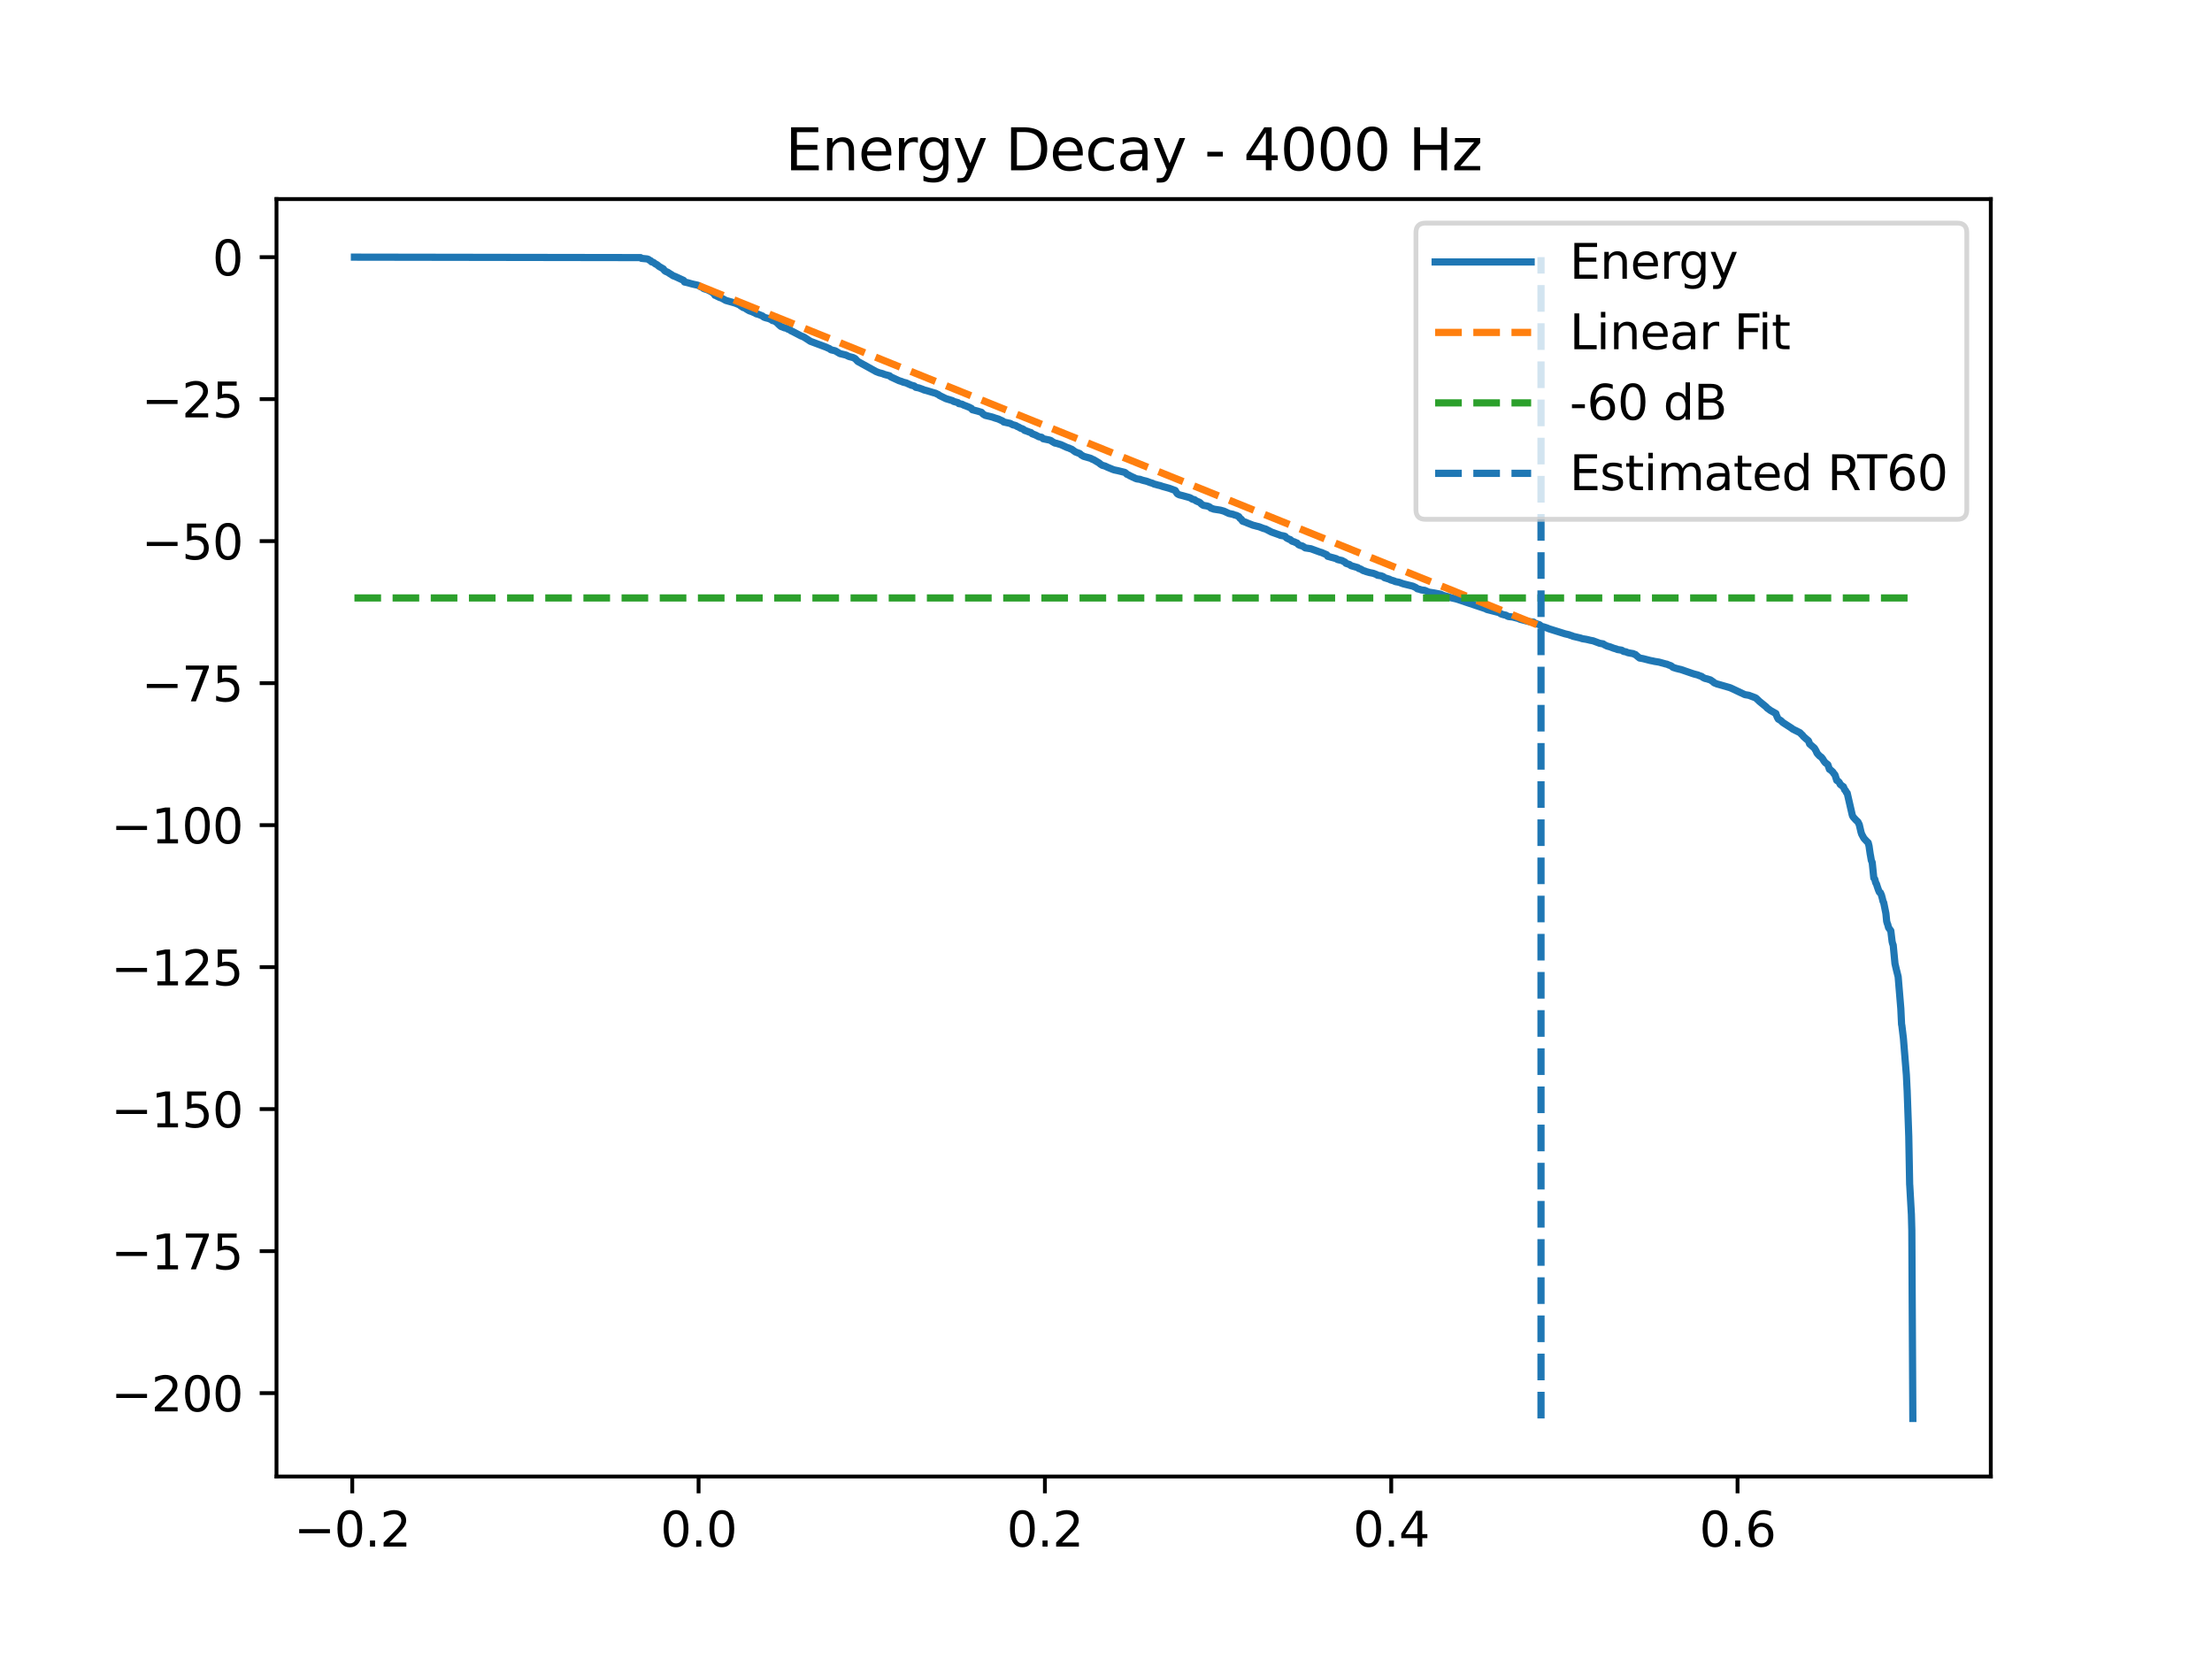 <?xml version="1.0" encoding="utf-8" standalone="no"?>
<!DOCTYPE svg PUBLIC "-//W3C//DTD SVG 1.1//EN"
  "http://www.w3.org/Graphics/SVG/1.1/DTD/svg11.dtd">
<svg xmlns:xlink="http://www.w3.org/1999/xlink" width="460.8pt" height="345.6pt" viewBox="0 0 460.8 345.6" xmlns="http://www.w3.org/2000/svg" version="1.1">
 <defs>
  <style type="text/css">*{stroke-linejoin: round; stroke-linecap: butt}</style>
 </defs>
 <g id="figure_1">
  <g id="patch_1">
   <path d="M 0 345.6 
L 460.8 345.6 
L 460.8 0 
L 0 0 
z
" style="fill: #ffffff"/>
  </g>
  <g id="axes_1">
   <g id="patch_2">
    <path d="M 57.6 307.584 
L 414.72 307.584 
L 414.72 41.472 
L 57.6 41.472 
z
" style="fill: #ffffff"/>
   </g>
   <g id="matplotlib.axis_1">
    <g id="xtick_1">
     <g id="line2d_1">
      <defs>
       <path id="mbfbb17db8d" d="M 0 0 
L 0 3.5 
" style="stroke: #000000; stroke-width: 0.8"/>
      </defs>
      <g>
       <use xlink:href="#mbfbb17db8d" x="73.382" y="307.584" style="stroke: #000000; stroke-width: 0.8"/>
      </g>
     </g>
     <g id="text_1">
      <!-- −0.2 -->
      <g transform="translate(61.24 322.182) scale(0.1 -0.1)">
       <defs>
        <path id="DejaVuSans-2212" d="M 678 2272 
L 4684 2272 
L 4684 1741 
L 678 1741 
L 678 2272 
z
" transform="scale(0.016)"/>
        <path id="DejaVuSans-30" d="M 2034 4250 
Q 1547 4250 1301 3770 
Q 1056 3291 1056 2328 
Q 1056 1369 1301 889 
Q 1547 409 2034 409 
Q 2525 409 2770 889 
Q 3016 1369 3016 2328 
Q 3016 3291 2770 3770 
Q 2525 4250 2034 4250 
z
M 2034 4750 
Q 2819 4750 3233 4129 
Q 3647 3509 3647 2328 
Q 3647 1150 3233 529 
Q 2819 -91 2034 -91 
Q 1250 -91 836 529 
Q 422 1150 422 2328 
Q 422 3509 836 4129 
Q 1250 4750 2034 4750 
z
" transform="scale(0.016)"/>
        <path id="DejaVuSans-2e" d="M 684 794 
L 1344 794 
L 1344 0 
L 684 0 
L 684 794 
z
" transform="scale(0.016)"/>
        <path id="DejaVuSans-32" d="M 1228 531 
L 3431 531 
L 3431 0 
L 469 0 
L 469 531 
Q 828 903 1448 1529 
Q 2069 2156 2228 2338 
Q 2531 2678 2651 2914 
Q 2772 3150 2772 3378 
Q 2772 3750 2511 3984 
Q 2250 4219 1831 4219 
Q 1534 4219 1204 4116 
Q 875 4013 500 3803 
L 500 4441 
Q 881 4594 1212 4672 
Q 1544 4750 1819 4750 
Q 2544 4750 2975 4387 
Q 3406 4025 3406 3419 
Q 3406 3131 3298 2873 
Q 3191 2616 2906 2266 
Q 2828 2175 2409 1742 
Q 1991 1309 1228 531 
z
" transform="scale(0.016)"/>
       </defs>
       <use xlink:href="#DejaVuSans-2212"/>
       <use xlink:href="#DejaVuSans-30" transform="translate(83.789 0)"/>
       <use xlink:href="#DejaVuSans-2e" transform="translate(147.412 0)"/>
       <use xlink:href="#DejaVuSans-32" transform="translate(179.199 0)"/>
      </g>
     </g>
    </g>
    <g id="xtick_2">
     <g id="line2d_2">
      <g>
       <use xlink:href="#mbfbb17db8d" x="145.527" y="307.584" style="stroke: #000000; stroke-width: 0.8"/>
      </g>
     </g>
     <g id="text_2">
      <!-- 0.0 -->
      <g transform="translate(137.576 322.182) scale(0.1 -0.1)">
       <use xlink:href="#DejaVuSans-30"/>
       <use xlink:href="#DejaVuSans-2e" transform="translate(63.623 0)"/>
       <use xlink:href="#DejaVuSans-30" transform="translate(95.41 0)"/>
      </g>
     </g>
    </g>
    <g id="xtick_3">
     <g id="line2d_3">
      <g>
       <use xlink:href="#mbfbb17db8d" x="217.673" y="307.584" style="stroke: #000000; stroke-width: 0.8"/>
      </g>
     </g>
     <g id="text_3">
      <!-- 0.2 -->
      <g transform="translate(209.721 322.182) scale(0.1 -0.1)">
       <use xlink:href="#DejaVuSans-30"/>
       <use xlink:href="#DejaVuSans-2e" transform="translate(63.623 0)"/>
       <use xlink:href="#DejaVuSans-32" transform="translate(95.41 0)"/>
      </g>
     </g>
    </g>
    <g id="xtick_4">
     <g id="line2d_4">
      <g>
       <use xlink:href="#mbfbb17db8d" x="289.818" y="307.584" style="stroke: #000000; stroke-width: 0.8"/>
      </g>
     </g>
     <g id="text_4">
      <!-- 0.4 -->
      <g transform="translate(281.867 322.182) scale(0.1 -0.1)">
       <defs>
        <path id="DejaVuSans-34" d="M 2419 4116 
L 825 1625 
L 2419 1625 
L 2419 4116 
z
M 2253 4666 
L 3047 4666 
L 3047 1625 
L 3713 1625 
L 3713 1100 
L 3047 1100 
L 3047 0 
L 2419 0 
L 2419 1100 
L 313 1100 
L 313 1709 
L 2253 4666 
z
" transform="scale(0.016)"/>
       </defs>
       <use xlink:href="#DejaVuSans-30"/>
       <use xlink:href="#DejaVuSans-2e" transform="translate(63.623 0)"/>
       <use xlink:href="#DejaVuSans-34" transform="translate(95.41 0)"/>
      </g>
     </g>
    </g>
    <g id="xtick_5">
     <g id="line2d_5">
      <g>
       <use xlink:href="#mbfbb17db8d" x="361.964" y="307.584" style="stroke: #000000; stroke-width: 0.8"/>
      </g>
     </g>
     <g id="text_5">
      <!-- 0.6 -->
      <g transform="translate(354.012 322.182) scale(0.1 -0.1)">
       <defs>
        <path id="DejaVuSans-36" d="M 2113 2584 
Q 1688 2584 1439 2293 
Q 1191 2003 1191 1497 
Q 1191 994 1439 701 
Q 1688 409 2113 409 
Q 2538 409 2786 701 
Q 3034 994 3034 1497 
Q 3034 2003 2786 2293 
Q 2538 2584 2113 2584 
z
M 3366 4563 
L 3366 3988 
Q 3128 4100 2886 4159 
Q 2644 4219 2406 4219 
Q 1781 4219 1451 3797 
Q 1122 3375 1075 2522 
Q 1259 2794 1537 2939 
Q 1816 3084 2150 3084 
Q 2853 3084 3261 2657 
Q 3669 2231 3669 1497 
Q 3669 778 3244 343 
Q 2819 -91 2113 -91 
Q 1303 -91 875 529 
Q 447 1150 447 2328 
Q 447 3434 972 4092 
Q 1497 4750 2381 4750 
Q 2619 4750 2861 4703 
Q 3103 4656 3366 4563 
z
" transform="scale(0.016)"/>
       </defs>
       <use xlink:href="#DejaVuSans-30"/>
       <use xlink:href="#DejaVuSans-2e" transform="translate(63.623 0)"/>
       <use xlink:href="#DejaVuSans-36" transform="translate(95.41 0)"/>
      </g>
     </g>
    </g>
   </g>
   <g id="matplotlib.axis_2">
    <g id="ytick_1">
     <g id="line2d_6">
      <defs>
       <path id="m57fd29d42a" d="M 0 0 
L -3.5 0 
" style="stroke: #000000; stroke-width: 0.8"/>
      </defs>
      <g>
       <use xlink:href="#m57fd29d42a" x="57.6" y="290.211" style="stroke: #000000; stroke-width: 0.8"/>
      </g>
     </g>
     <g id="text_6">
      <!-- −200 -->
      <g transform="translate(23.133 294.01) scale(0.1 -0.1)">
       <use xlink:href="#DejaVuSans-2212"/>
       <use xlink:href="#DejaVuSans-32" transform="translate(83.789 0)"/>
       <use xlink:href="#DejaVuSans-30" transform="translate(147.412 0)"/>
       <use xlink:href="#DejaVuSans-30" transform="translate(211.035 0)"/>
      </g>
     </g>
    </g>
    <g id="ytick_2">
     <g id="line2d_7">
      <g>
       <use xlink:href="#m57fd29d42a" x="57.6" y="260.631" style="stroke: #000000; stroke-width: 0.8"/>
      </g>
     </g>
     <g id="text_7">
      <!-- −175 -->
      <g transform="translate(23.133 264.43) scale(0.1 -0.1)">
       <defs>
        <path id="DejaVuSans-31" d="M 794 531 
L 1825 531 
L 1825 4091 
L 703 3866 
L 703 4441 
L 1819 4666 
L 2450 4666 
L 2450 531 
L 3481 531 
L 3481 0 
L 794 0 
L 794 531 
z
" transform="scale(0.016)"/>
        <path id="DejaVuSans-37" d="M 525 4666 
L 3525 4666 
L 3525 4397 
L 1831 0 
L 1172 0 
L 2766 4134 
L 525 4134 
L 525 4666 
z
" transform="scale(0.016)"/>
        <path id="DejaVuSans-35" d="M 691 4666 
L 3169 4666 
L 3169 4134 
L 1269 4134 
L 1269 2991 
Q 1406 3038 1543 3061 
Q 1681 3084 1819 3084 
Q 2600 3084 3056 2656 
Q 3513 2228 3513 1497 
Q 3513 744 3044 326 
Q 2575 -91 1722 -91 
Q 1428 -91 1123 -41 
Q 819 9 494 109 
L 494 744 
Q 775 591 1075 516 
Q 1375 441 1709 441 
Q 2250 441 2565 725 
Q 2881 1009 2881 1497 
Q 2881 1984 2565 2268 
Q 2250 2553 1709 2553 
Q 1456 2553 1204 2497 
Q 953 2441 691 2322 
L 691 4666 
z
" transform="scale(0.016)"/>
       </defs>
       <use xlink:href="#DejaVuSans-2212"/>
       <use xlink:href="#DejaVuSans-31" transform="translate(83.789 0)"/>
       <use xlink:href="#DejaVuSans-37" transform="translate(147.412 0)"/>
       <use xlink:href="#DejaVuSans-35" transform="translate(211.035 0)"/>
      </g>
     </g>
    </g>
    <g id="ytick_3">
     <g id="line2d_8">
      <g>
       <use xlink:href="#m57fd29d42a" x="57.6" y="231.05" style="stroke: #000000; stroke-width: 0.8"/>
      </g>
     </g>
     <g id="text_8">
      <!-- −150 -->
      <g transform="translate(23.133 234.849) scale(0.1 -0.1)">
       <use xlink:href="#DejaVuSans-2212"/>
       <use xlink:href="#DejaVuSans-31" transform="translate(83.789 0)"/>
       <use xlink:href="#DejaVuSans-35" transform="translate(147.412 0)"/>
       <use xlink:href="#DejaVuSans-30" transform="translate(211.035 0)"/>
      </g>
     </g>
    </g>
    <g id="ytick_4">
     <g id="line2d_9">
      <g>
       <use xlink:href="#m57fd29d42a" x="57.6" y="201.47" style="stroke: #000000; stroke-width: 0.8"/>
      </g>
     </g>
     <g id="text_9">
      <!-- −125 -->
      <g transform="translate(23.133 205.269) scale(0.1 -0.1)">
       <use xlink:href="#DejaVuSans-2212"/>
       <use xlink:href="#DejaVuSans-31" transform="translate(83.789 0)"/>
       <use xlink:href="#DejaVuSans-32" transform="translate(147.412 0)"/>
       <use xlink:href="#DejaVuSans-35" transform="translate(211.035 0)"/>
      </g>
     </g>
    </g>
    <g id="ytick_5">
     <g id="line2d_10">
      <g>
       <use xlink:href="#m57fd29d42a" x="57.6" y="171.889" style="stroke: #000000; stroke-width: 0.8"/>
      </g>
     </g>
     <g id="text_10">
      <!-- −100 -->
      <g transform="translate(23.133 175.689) scale(0.1 -0.1)">
       <use xlink:href="#DejaVuSans-2212"/>
       <use xlink:href="#DejaVuSans-31" transform="translate(83.789 0)"/>
       <use xlink:href="#DejaVuSans-30" transform="translate(147.412 0)"/>
       <use xlink:href="#DejaVuSans-30" transform="translate(211.035 0)"/>
      </g>
     </g>
    </g>
    <g id="ytick_6">
     <g id="line2d_11">
      <g>
       <use xlink:href="#m57fd29d42a" x="57.6" y="142.309" style="stroke: #000000; stroke-width: 0.8"/>
      </g>
     </g>
     <g id="text_11">
      <!-- −75 -->
      <g transform="translate(29.495 146.108) scale(0.1 -0.1)">
       <use xlink:href="#DejaVuSans-2212"/>
       <use xlink:href="#DejaVuSans-37" transform="translate(83.789 0)"/>
       <use xlink:href="#DejaVuSans-35" transform="translate(147.412 0)"/>
      </g>
     </g>
    </g>
    <g id="ytick_7">
     <g id="line2d_12">
      <g>
       <use xlink:href="#m57fd29d42a" x="57.6" y="112.729" style="stroke: #000000; stroke-width: 0.8"/>
      </g>
     </g>
     <g id="text_12">
      <!-- −50 -->
      <g transform="translate(29.495 116.528) scale(0.1 -0.1)">
       <use xlink:href="#DejaVuSans-2212"/>
       <use xlink:href="#DejaVuSans-35" transform="translate(83.789 0)"/>
       <use xlink:href="#DejaVuSans-30" transform="translate(147.412 0)"/>
      </g>
     </g>
    </g>
    <g id="ytick_8">
     <g id="line2d_13">
      <g>
       <use xlink:href="#m57fd29d42a" x="57.6" y="83.148" style="stroke: #000000; stroke-width: 0.8"/>
      </g>
     </g>
     <g id="text_13">
      <!-- −25 -->
      <g transform="translate(29.495 86.948) scale(0.1 -0.1)">
       <use xlink:href="#DejaVuSans-2212"/>
       <use xlink:href="#DejaVuSans-32" transform="translate(83.789 0)"/>
       <use xlink:href="#DejaVuSans-35" transform="translate(147.412 0)"/>
      </g>
     </g>
    </g>
    <g id="ytick_9">
     <g id="line2d_14">
      <g>
       <use xlink:href="#m57fd29d42a" x="57.6" y="53.568" style="stroke: #000000; stroke-width: 0.8"/>
      </g>
     </g>
     <g id="text_14">
      <!-- 0 -->
      <g transform="translate(44.237 57.367) scale(0.1 -0.1)">
       <use xlink:href="#DejaVuSans-30"/>
      </g>
     </g>
    </g>
   </g>
   <g id="line2d_15">
    <path d="M 73.833 53.568 
L 133.45 53.662 
L 133.601 53.817 
L 134.796 53.938 
L 135.111 54.048 
L 135.277 54.201 
L 135.562 54.326 
L 135.728 54.549 
L 136.073 54.646 
L 136.231 54.744 
L 136.524 54.975 
L 136.772 55.092 
L 136.93 55.194 
L 137.065 55.306 
L 137.261 55.479 
L 138.012 55.918 
L 138.185 56.014 
L 138.425 56.356 
L 138.576 56.468 
L 138.734 56.564 
L 139.094 56.711 
L 139.605 57.048 
L 139.816 57.168 
L 140.214 57.441 
L 140.627 57.59 
L 142.408 58.412 
L 142.589 58.751 
L 143.19 58.878 
L 143.987 59.102 
L 144.445 59.217 
L 145.212 59.385 
L 145.445 59.448 
L 145.685 59.582 
L 145.948 59.744 
L 146.316 59.878 
L 146.527 60.088 
L 146.745 60.172 
L 147.368 60.368 
L 148.263 60.812 
L 148.383 60.919 
L 148.533 61.002 
L 148.721 61.19 
L 148.939 61.512 
L 149.187 61.574 
L 149.337 61.687 
L 149.48 61.756 
L 149.969 61.993 
L 150.194 62.041 
L 150.683 62.295 
L 151.194 62.583 
L 152.907 63.067 
L 153.268 63.186 
L 153.553 63.304 
L 154.049 63.508 
L 154.245 63.683 
L 154.553 63.876 
L 154.816 64.065 
L 155.207 64.166 
L 155.515 64.404 
L 155.936 64.649 
L 156.116 64.749 
L 156.65 64.927 
L 156.86 65.03 
L 157.341 65.233 
L 157.499 65.353 
L 157.897 65.462 
L 158.04 65.499 
L 158.867 65.838 
L 159.024 66.003 
L 159.257 66.113 
L 159.626 66.233 
L 160.107 66.347 
L 160.475 66.497 
L 160.738 66.638 
L 160.918 66.778 
L 161.226 66.829 
L 161.55 67.005 
L 161.692 67.118 
L 161.91 67.256 
L 162.143 67.519 
L 162.542 67.881 
L 162.692 68.005 
L 163.158 68.176 
L 163.376 68.28 
L 163.894 68.387 
L 164.12 68.565 
L 164.496 68.67 
L 164.766 68.9 
L 165.067 69.03 
L 165.382 69.196 
L 166.69 69.883 
L 166.87 69.976 
L 167.216 70.107 
L 167.569 70.283 
L 168.817 71.098 
L 172.153 72.344 
L 172.319 72.432 
L 172.672 72.582 
L 172.807 72.629 
L 172.928 72.74 
L 173.093 72.865 
L 173.995 73.082 
L 174.979 73.663 
L 175.558 73.803 
L 176.272 73.979 
L 176.497 74.098 
L 176.775 74.227 
L 176.911 74.28 
L 177.707 74.485 
L 177.865 74.569 
L 178.136 74.702 
L 178.684 75.289 
L 182.006 77.126 
L 182.209 77.233 
L 182.457 77.385 
L 183.171 77.664 
L 183.539 77.751 
L 183.952 77.865 
L 184.103 77.951 
L 184.523 78.073 
L 185.312 78.281 
L 185.41 78.389 
L 185.613 78.532 
L 187.289 79.305 
L 187.447 79.355 
L 187.845 79.478 
L 188.131 79.61 
L 188.807 79.777 
L 189.13 79.932 
L 189.859 80.255 
L 190.077 80.301 
L 190.475 80.418 
L 190.776 80.688 
L 191.407 80.812 
L 192.324 81.144 
L 192.482 81.231 
L 193.031 81.369 
L 194.466 81.805 
L 194.917 81.925 
L 195.278 82.118 
L 195.413 82.155 
L 195.556 82.261 
L 195.713 82.389 
L 197.066 83.053 
L 197.69 83.239 
L 198.464 83.479 
L 198.637 83.618 
L 199.584 83.884 
L 199.742 84.082 
L 200.35 84.188 
L 200.538 84.265 
L 200.711 84.377 
L 201.117 84.524 
L 201.989 84.872 
L 202.154 84.979 
L 202.357 85.064 
L 202.545 85.349 
L 203.424 85.582 
L 203.612 85.63 
L 204.461 85.89 
L 204.694 86.15 
L 204.807 86.262 
L 205.04 86.406 
L 205.25 86.528 
L 206.565 86.842 
L 206.911 86.949 
L 207.212 87.062 
L 208.016 87.306 
L 208.196 87.4 
L 208.888 87.71 
L 209.09 87.909 
L 210.421 88.199 
L 210.796 88.393 
L 211.059 88.522 
L 211.292 88.558 
L 211.676 88.683 
L 211.856 88.823 
L 212.194 88.957 
L 212.367 89.06 
L 212.615 89.209 
L 212.976 89.32 
L 213.284 89.501 
L 213.449 89.665 
L 213.87 89.797 
L 214.374 89.996 
L 214.802 90.131 
L 215.012 90.359 
L 215.621 90.587 
L 215.756 90.646 
L 216.305 90.929 
L 216.448 90.995 
L 217.004 91.1 
L 217.304 91.4 
L 218.59 91.668 
L 218.928 91.778 
L 219.093 91.918 
L 219.574 92.2 
L 219.792 92.312 
L 220.032 92.336 
L 220.581 92.508 
L 220.979 92.621 
L 221.257 92.745 
L 222.257 93.209 
L 222.73 93.359 
L 222.926 93.469 
L 223.241 93.578 
L 224.008 94.136 
L 224.639 94.38 
L 224.812 94.426 
L 224.992 94.533 
L 225.263 94.794 
L 225.481 94.901 
L 225.714 95.053 
L 227.27 95.501 
L 227.457 95.631 
L 227.818 95.765 
L 229.036 96.49 
L 229.178 96.641 
L 229.622 96.93 
L 230.2 97.089 
L 230.644 97.306 
L 231.809 97.787 
L 232.132 97.898 
L 232.891 98.054 
L 233.342 98.168 
L 233.665 98.247 
L 234.326 98.411 
L 234.619 98.636 
L 234.725 98.777 
L 234.89 98.852 
L 235.228 99.002 
L 235.378 99.127 
L 235.687 99.239 
L 235.95 99.402 
L 236.1 99.436 
L 236.295 99.54 
L 236.513 99.652 
L 236.836 99.763 
L 237.513 99.858 
L 237.783 99.967 
L 237.949 100.02 
L 238.354 100.13 
L 238.565 100.173 
L 238.963 100.285 
L 239.632 100.541 
L 240.068 100.664 
L 240.421 100.839 
L 240.887 100.953 
L 241.18 101.046 
L 241.684 101.16 
L 242.195 101.339 
L 243.269 101.634 
L 243.653 101.745 
L 244.457 102.041 
L 244.825 102.179 
L 245.028 102.517 
L 245.193 102.784 
L 245.351 102.922 
L 245.697 103.086 
L 246.448 103.274 
L 246.644 103.332 
L 247.756 103.642 
L 248.026 103.751 
L 248.38 103.984 
L 248.853 104.102 
L 248.996 104.223 
L 249.146 104.326 
L 249.529 104.502 
L 249.8 104.602 
L 250.01 104.736 
L 250.273 105.008 
L 250.679 105.279 
L 251.401 105.396 
L 251.739 105.499 
L 252.009 105.627 
L 252.28 105.868 
L 252.648 105.973 
L 252.791 106.052 
L 253.798 106.208 
L 254.234 106.277 
L 254.963 106.481 
L 256.008 106.967 
L 256.609 107.091 
L 256.864 107.141 
L 257.097 107.251 
L 257.578 107.377 
L 257.796 107.491 
L 257.946 107.551 
L 258.089 107.64 
L 258.285 107.947 
L 258.45 108.083 
L 258.623 108.2 
L 258.698 108.353 
L 258.848 108.568 
L 259.532 108.81 
L 259.773 108.923 
L 261.02 109.413 
L 261.464 109.52 
L 261.674 109.587 
L 262.283 109.731 
L 263.192 110.079 
L 263.65 110.204 
L 264.86 110.829 
L 266.326 111.356 
L 266.476 111.404 
L 266.732 111.525 
L 267.4 111.64 
L 267.724 111.742 
L 267.987 112.05 
L 268.565 112.348 
L 268.738 112.38 
L 268.904 112.506 
L 269.084 112.692 
L 269.249 112.771 
L 269.693 112.901 
L 269.843 113.002 
L 270.196 113.119 
L 270.384 113.352 
L 270.519 113.463 
L 270.737 113.571 
L 271.06 113.682 
L 271.278 113.725 
L 271.459 113.832 
L 271.917 114.141 
L 273.067 114.312 
L 274.931 114.994 
L 275.352 115.113 
L 275.697 115.272 
L 275.96 115.386 
L 276.374 115.561 
L 276.584 115.888 
L 277.05 116.009 
L 277.223 116.069 
L 277.674 116.183 
L 278.373 116.385 
L 278.628 116.56 
L 279.575 116.779 
L 279.861 116.948 
L 280.199 117.107 
L 280.387 117.348 
L 281.161 117.612 
L 281.409 117.83 
L 282.867 118.251 
L 283.055 118.425 
L 283.408 118.531 
L 283.581 118.622 
L 283.979 118.865 
L 284.355 118.97 
L 284.52 119.052 
L 285.039 119.201 
L 285.332 119.282 
L 285.88 119.39 
L 286.121 119.449 
L 286.812 119.712 
L 286.962 119.836 
L 287.699 119.951 
L 288.18 120.133 
L 288.398 120.34 
L 289.435 120.663 
L 289.675 120.8 
L 290.457 121.036 
L 290.637 121.147 
L 291.434 121.296 
L 292.313 121.616 
L 294.312 122.108 
L 294.786 122.324 
L 295.026 122.452 
L 295.259 122.657 
L 295.733 122.768 
L 296.078 122.892 
L 296.8 122.98 
L 297.048 123.088 
L 297.634 123.347 
L 298.791 123.531 
L 300.212 123.806 
L 300.384 123.931 
L 300.858 124.098 
L 301.662 124.308 
L 301.842 124.371 
L 302.459 124.566 
L 302.864 124.65 
L 303.383 124.774 
L 309.455 126.802 
L 309.756 126.967 
L 312.183 127.59 
L 312.484 127.732 
L 312.597 127.842 
L 312.912 127.969 
L 313.393 128.098 
L 313.679 128.147 
L 313.987 128.322 
L 314.212 128.426 
L 315.122 128.538 
L 316.272 128.83 
L 316.685 129.017 
L 317.722 129.283 
L 317.94 129.347 
L 318.428 129.45 
L 318.616 129.513 
L 319.465 129.59 
L 319.571 129.696 
L 319.766 129.831 
L 320.698 130.139 
L 321.141 130.503 
L 321.525 130.575 
L 322.254 130.81 
L 322.659 130.983 
L 323.035 131.102 
L 326.041 132.041 
L 326.282 132.096 
L 326.89 132.237 
L 327.056 132.324 
L 327.477 132.44 
L 327.672 132.544 
L 329.28 132.924 
L 329.588 133.043 
L 329.784 133.077 
L 330.43 133.18 
L 330.919 133.291 
L 331.212 133.37 
L 331.85 133.489 
L 333.271 134.018 
L 333.962 134.127 
L 334.203 134.303 
L 334.781 134.582 
L 334.947 134.629 
L 335.39 134.747 
L 336.164 135.045 
L 336.713 135.197 
L 336.923 135.305 
L 337.765 135.434 
L 337.96 135.509 
L 338.08 135.624 
L 338.261 135.713 
L 338.727 135.789 
L 338.967 135.908 
L 339.185 135.979 
L 339.591 136.059 
L 340.252 136.17 
L 340.485 136.315 
L 340.681 136.348 
L 340.861 136.517 
L 341.244 136.837 
L 341.395 136.949 
L 341.552 137.077 
L 342.281 137.208 
L 343.784 137.595 
L 344.446 137.72 
L 344.619 137.771 
L 345.596 137.927 
L 347.001 138.316 
L 347.249 138.362 
L 347.542 138.489 
L 347.692 138.556 
L 347.94 138.627 
L 348.181 138.743 
L 348.504 139.021 
L 349.045 139.196 
L 349.218 139.248 
L 349.917 139.422 
L 350.105 139.456 
L 352.622 140.319 
L 352.998 140.436 
L 353.712 140.613 
L 353.885 140.71 
L 354.095 140.776 
L 354.516 140.925 
L 354.719 141.105 
L 354.967 141.227 
L 355.185 141.327 
L 355.658 141.434 
L 355.906 141.522 
L 356.29 141.63 
L 356.605 141.847 
L 356.778 141.967 
L 356.959 142.08 
L 357.056 142.216 
L 357.237 142.302 
L 357.748 142.506 
L 357.988 142.563 
L 360.325 143.237 
L 360.611 143.35 
L 363.399 144.663 
L 363.579 144.721 
L 364.278 144.834 
L 365.661 145.352 
L 365.856 145.479 
L 366.518 146.11 
L 367.953 147.282 
L 368.126 147.503 
L 368.517 147.771 
L 368.757 147.964 
L 369.96 148.643 
L 370.035 148.943 
L 370.2 149.292 
L 370.23 149.401 
L 370.456 149.798 
L 370.974 150.106 
L 371.155 150.273 
L 371.252 150.382 
L 371.395 150.499 
L 371.56 150.617 
L 373.259 151.715 
L 373.417 151.87 
L 373.597 151.941 
L 373.8 152.055 
L 374.972 152.638 
L 375.326 153.012 
L 375.476 153.127 
L 375.656 153.382 
L 376.19 153.868 
L 376.686 154.284 
L 376.761 154.369 
L 376.971 154.973 
L 377.986 155.857 
L 378.226 156.282 
L 378.302 156.381 
L 378.489 156.832 
L 378.647 157.051 
L 378.79 157.194 
L 378.918 157.345 
L 379.083 157.505 
L 379.248 157.613 
L 379.429 157.757 
L 379.699 158.092 
L 379.85 158.343 
L 379.91 158.447 
L 380.053 158.654 
L 380.143 158.761 
L 380.278 158.925 
L 380.443 159.027 
L 380.774 159.292 
L 381.105 160.256 
L 381.36 160.414 
L 381.819 160.83 
L 381.984 161.102 
L 382.255 161.402 
L 382.63 162.574 
L 382.886 162.726 
L 383.126 162.957 
L 383.194 163.069 
L 383.352 163.402 
L 383.84 163.781 
L 384.013 163.887 
L 384.073 164.035 
L 384.284 164.542 
L 384.456 164.677 
L 384.629 165.072 
L 384.802 165.199 
L 385.862 169.797 
L 385.967 170.056 
L 386.14 170.297 
L 386.598 170.803 
L 387.042 171.216 
L 387.245 171.644 
L 387.305 171.728 
L 387.643 173.178 
L 387.665 173.283 
L 387.816 173.76 
L 388.244 174.556 
L 388.387 174.742 
L 388.951 175.342 
L 389.086 175.455 
L 389.176 175.548 
L 389.364 176.291 
L 389.432 176.8 
L 389.619 178.061 
L 389.634 178.084 
L 389.837 179.265 
L 390.01 179.638 
L 390.348 182.905 
L 390.544 183.131 
L 390.762 183.953 
L 390.897 184.119 
L 391.062 184.663 
L 391.273 185.266 
L 391.348 185.471 
L 391.521 185.865 
L 391.731 185.974 
L 391.791 186.145 
L 391.934 186.455 
L 392.114 187.116 
L 392.272 187.779 
L 392.408 188.03 
L 392.866 190.279 
L 393.031 191.928 
L 393.167 192.398 
L 393.242 192.548 
L 393.422 193.246 
L 393.888 193.889 
L 394.159 196.13 
L 394.286 196.644 
L 394.384 196.856 
L 394.76 200.744 
L 395.038 201.938 
L 395.421 203.475 
L 395.977 210.129 
L 396.135 213.427 
L 396.188 213.609 
L 396.496 216.175 
L 396.518 216.376 
L 397.135 223.938 
L 397.285 227.082 
L 397.292 227.082 
L 397.631 236.72 
L 397.818 246.807 
L 397.833 246.858 
L 398.179 252.99 
L 398.269 256.359 
L 398.48 295.488 
L 398.48 295.488 
" clip-path="url(#p92a8c85224)" style="fill: none; stroke: #1f77b4; stroke-width: 1.5; stroke-linecap: square"/>
   </g>
   <g id="line2d_16">
    <path d="M 145.527 59.485 
L 321.021 130.477 
" clip-path="url(#p92a8c85224)" style="fill: none; stroke-dasharray: 5.55,2.4; stroke-dashoffset: 0; stroke: #ff7f0e; stroke-width: 1.5"/>
   </g>
   <g id="line2d_17">
    <path d="M 73.833 124.561 
L 398.487 124.561 
L 398.487 124.561 
" clip-path="url(#p92a8c85224)" style="fill: none; stroke-dasharray: 5.55,2.4; stroke-dashoffset: 0; stroke: #2ca02c; stroke-width: 1.5"/>
   </g>
   <g id="LineCollection_1">
    <path d="M 321.021 295.488 
L 321.021 53.568 
" clip-path="url(#p92a8c85224)" style="fill: none; stroke-dasharray: 5.55,2.4; stroke-dashoffset: 0; stroke: #1f77b4; stroke-width: 1.5"/>
   </g>
   <g id="patch_3">
    <path d="M 57.6 307.584 
L 57.6 41.472 
" style="fill: none; stroke: #000000; stroke-width: 0.8; stroke-linejoin: miter; stroke-linecap: square"/>
   </g>
   <g id="patch_4">
    <path d="M 414.72 307.584 
L 414.72 41.472 
" style="fill: none; stroke: #000000; stroke-width: 0.8; stroke-linejoin: miter; stroke-linecap: square"/>
   </g>
   <g id="patch_5">
    <path d="M 57.6 307.584 
L 414.72 307.584 
" style="fill: none; stroke: #000000; stroke-width: 0.8; stroke-linejoin: miter; stroke-linecap: square"/>
   </g>
   <g id="patch_6">
    <path d="M 57.6 41.472 
L 414.72 41.472 
" style="fill: none; stroke: #000000; stroke-width: 0.8; stroke-linejoin: miter; stroke-linecap: square"/>
   </g>
   <g id="text_15">
    <!-- Energy Decay - 4000 Hz -->
    <g transform="translate(163.59 35.472) scale(0.12 -0.12)">
     <defs>
      <path id="DejaVuSans-45" d="M 628 4666 
L 3578 4666 
L 3578 4134 
L 1259 4134 
L 1259 2753 
L 3481 2753 
L 3481 2222 
L 1259 2222 
L 1259 531 
L 3634 531 
L 3634 0 
L 628 0 
L 628 4666 
z
" transform="scale(0.016)"/>
      <path id="DejaVuSans-6e" d="M 3513 2113 
L 3513 0 
L 2938 0 
L 2938 2094 
Q 2938 2591 2744 2837 
Q 2550 3084 2163 3084 
Q 1697 3084 1428 2787 
Q 1159 2491 1159 1978 
L 1159 0 
L 581 0 
L 581 3500 
L 1159 3500 
L 1159 2956 
Q 1366 3272 1645 3428 
Q 1925 3584 2291 3584 
Q 2894 3584 3203 3211 
Q 3513 2838 3513 2113 
z
" transform="scale(0.016)"/>
      <path id="DejaVuSans-65" d="M 3597 1894 
L 3597 1613 
L 953 1613 
Q 991 1019 1311 708 
Q 1631 397 2203 397 
Q 2534 397 2845 478 
Q 3156 559 3463 722 
L 3463 178 
Q 3153 47 2828 -22 
Q 2503 -91 2169 -91 
Q 1331 -91 842 396 
Q 353 884 353 1716 
Q 353 2575 817 3079 
Q 1281 3584 2069 3584 
Q 2775 3584 3186 3129 
Q 3597 2675 3597 1894 
z
M 3022 2063 
Q 3016 2534 2758 2815 
Q 2500 3097 2075 3097 
Q 1594 3097 1305 2825 
Q 1016 2553 972 2059 
L 3022 2063 
z
" transform="scale(0.016)"/>
      <path id="DejaVuSans-72" d="M 2631 2963 
Q 2534 3019 2420 3045 
Q 2306 3072 2169 3072 
Q 1681 3072 1420 2755 
Q 1159 2438 1159 1844 
L 1159 0 
L 581 0 
L 581 3500 
L 1159 3500 
L 1159 2956 
Q 1341 3275 1631 3429 
Q 1922 3584 2338 3584 
Q 2397 3584 2469 3576 
Q 2541 3569 2628 3553 
L 2631 2963 
z
" transform="scale(0.016)"/>
      <path id="DejaVuSans-67" d="M 2906 1791 
Q 2906 2416 2648 2759 
Q 2391 3103 1925 3103 
Q 1463 3103 1205 2759 
Q 947 2416 947 1791 
Q 947 1169 1205 825 
Q 1463 481 1925 481 
Q 2391 481 2648 825 
Q 2906 1169 2906 1791 
z
M 3481 434 
Q 3481 -459 3084 -895 
Q 2688 -1331 1869 -1331 
Q 1566 -1331 1297 -1286 
Q 1028 -1241 775 -1147 
L 775 -588 
Q 1028 -725 1275 -790 
Q 1522 -856 1778 -856 
Q 2344 -856 2625 -561 
Q 2906 -266 2906 331 
L 2906 616 
Q 2728 306 2450 153 
Q 2172 0 1784 0 
Q 1141 0 747 490 
Q 353 981 353 1791 
Q 353 2603 747 3093 
Q 1141 3584 1784 3584 
Q 2172 3584 2450 3431 
Q 2728 3278 2906 2969 
L 2906 3500 
L 3481 3500 
L 3481 434 
z
" transform="scale(0.016)"/>
      <path id="DejaVuSans-79" d="M 2059 -325 
Q 1816 -950 1584 -1140 
Q 1353 -1331 966 -1331 
L 506 -1331 
L 506 -850 
L 844 -850 
Q 1081 -850 1212 -737 
Q 1344 -625 1503 -206 
L 1606 56 
L 191 3500 
L 800 3500 
L 1894 763 
L 2988 3500 
L 3597 3500 
L 2059 -325 
z
" transform="scale(0.016)"/>
      <path id="DejaVuSans-20" transform="scale(0.016)"/>
      <path id="DejaVuSans-44" d="M 1259 4147 
L 1259 519 
L 2022 519 
Q 2988 519 3436 956 
Q 3884 1394 3884 2338 
Q 3884 3275 3436 3711 
Q 2988 4147 2022 4147 
L 1259 4147 
z
M 628 4666 
L 1925 4666 
Q 3281 4666 3915 4102 
Q 4550 3538 4550 2338 
Q 4550 1131 3912 565 
Q 3275 0 1925 0 
L 628 0 
L 628 4666 
z
" transform="scale(0.016)"/>
      <path id="DejaVuSans-63" d="M 3122 3366 
L 3122 2828 
Q 2878 2963 2633 3030 
Q 2388 3097 2138 3097 
Q 1578 3097 1268 2742 
Q 959 2388 959 1747 
Q 959 1106 1268 751 
Q 1578 397 2138 397 
Q 2388 397 2633 464 
Q 2878 531 3122 666 
L 3122 134 
Q 2881 22 2623 -34 
Q 2366 -91 2075 -91 
Q 1284 -91 818 406 
Q 353 903 353 1747 
Q 353 2603 823 3093 
Q 1294 3584 2113 3584 
Q 2378 3584 2631 3529 
Q 2884 3475 3122 3366 
z
" transform="scale(0.016)"/>
      <path id="DejaVuSans-61" d="M 2194 1759 
Q 1497 1759 1228 1600 
Q 959 1441 959 1056 
Q 959 750 1161 570 
Q 1363 391 1709 391 
Q 2188 391 2477 730 
Q 2766 1069 2766 1631 
L 2766 1759 
L 2194 1759 
z
M 3341 1997 
L 3341 0 
L 2766 0 
L 2766 531 
Q 2569 213 2275 61 
Q 1981 -91 1556 -91 
Q 1019 -91 701 211 
Q 384 513 384 1019 
Q 384 1609 779 1909 
Q 1175 2209 1959 2209 
L 2766 2209 
L 2766 2266 
Q 2766 2663 2505 2880 
Q 2244 3097 1772 3097 
Q 1472 3097 1187 3025 
Q 903 2953 641 2809 
L 641 3341 
Q 956 3463 1253 3523 
Q 1550 3584 1831 3584 
Q 2591 3584 2966 3190 
Q 3341 2797 3341 1997 
z
" transform="scale(0.016)"/>
      <path id="DejaVuSans-2d" d="M 313 2009 
L 1997 2009 
L 1997 1497 
L 313 1497 
L 313 2009 
z
" transform="scale(0.016)"/>
      <path id="DejaVuSans-48" d="M 628 4666 
L 1259 4666 
L 1259 2753 
L 3553 2753 
L 3553 4666 
L 4184 4666 
L 4184 0 
L 3553 0 
L 3553 2222 
L 1259 2222 
L 1259 0 
L 628 0 
L 628 4666 
z
" transform="scale(0.016)"/>
      <path id="DejaVuSans-7a" d="M 353 3500 
L 3084 3500 
L 3084 2975 
L 922 459 
L 3084 459 
L 3084 0 
L 275 0 
L 275 525 
L 2438 3041 
L 353 3041 
L 353 3500 
z
" transform="scale(0.016)"/>
     </defs>
     <use xlink:href="#DejaVuSans-45"/>
     <use xlink:href="#DejaVuSans-6e" transform="translate(63.184 0)"/>
     <use xlink:href="#DejaVuSans-65" transform="translate(126.562 0)"/>
     <use xlink:href="#DejaVuSans-72" transform="translate(188.086 0)"/>
     <use xlink:href="#DejaVuSans-67" transform="translate(227.449 0)"/>
     <use xlink:href="#DejaVuSans-79" transform="translate(290.926 0)"/>
     <use xlink:href="#DejaVuSans-20" transform="translate(350.105 0)"/>
     <use xlink:href="#DejaVuSans-44" transform="translate(381.893 0)"/>
     <use xlink:href="#DejaVuSans-65" transform="translate(458.895 0)"/>
     <use xlink:href="#DejaVuSans-63" transform="translate(520.418 0)"/>
     <use xlink:href="#DejaVuSans-61" transform="translate(575.398 0)"/>
     <use xlink:href="#DejaVuSans-79" transform="translate(636.678 0)"/>
     <use xlink:href="#DejaVuSans-20" transform="translate(695.857 0)"/>
     <use xlink:href="#DejaVuSans-2d" transform="translate(727.645 0)"/>
     <use xlink:href="#DejaVuSans-20" transform="translate(763.729 0)"/>
     <use xlink:href="#DejaVuSans-34" transform="translate(795.516 0)"/>
     <use xlink:href="#DejaVuSans-30" transform="translate(859.139 0)"/>
     <use xlink:href="#DejaVuSans-30" transform="translate(922.762 0)"/>
     <use xlink:href="#DejaVuSans-30" transform="translate(986.385 0)"/>
     <use xlink:href="#DejaVuSans-20" transform="translate(1050.008 0)"/>
     <use xlink:href="#DejaVuSans-48" transform="translate(1081.795 0)"/>
     <use xlink:href="#DejaVuSans-7a" transform="translate(1156.99 0)"/>
    </g>
   </g>
   <g id="legend_1">
    <g id="patch_7">
     <path d="M 296.968 108.184 
L 407.72 108.184 
Q 409.72 108.184 409.72 106.184 
L 409.72 48.472 
Q 409.72 46.472 407.72 46.472 
L 296.968 46.472 
Q 294.968 46.472 294.968 48.472 
L 294.968 106.184 
Q 294.968 108.184 296.968 108.184 
z
" style="fill: #ffffff; opacity: 0.8; stroke: #cccccc; stroke-linejoin: miter"/>
    </g>
    <g id="line2d_18">
     <path d="M 298.968 54.57 
L 308.968 54.57 
L 318.968 54.57 
" style="fill: none; stroke: #1f77b4; stroke-width: 1.5; stroke-linecap: square"/>
    </g>
    <g id="text_16">
     <!-- Energy -->
     <g transform="translate(326.968 58.07) scale(0.1 -0.1)">
      <use xlink:href="#DejaVuSans-45"/>
      <use xlink:href="#DejaVuSans-6e" transform="translate(63.184 0)"/>
      <use xlink:href="#DejaVuSans-65" transform="translate(126.562 0)"/>
      <use xlink:href="#DejaVuSans-72" transform="translate(188.086 0)"/>
      <use xlink:href="#DejaVuSans-67" transform="translate(227.449 0)"/>
      <use xlink:href="#DejaVuSans-79" transform="translate(290.926 0)"/>
     </g>
    </g>
    <g id="line2d_19">
     <path d="M 298.968 69.249 
L 308.968 69.249 
L 318.968 69.249 
" style="fill: none; stroke-dasharray: 5.55,2.4; stroke-dashoffset: 0; stroke: #ff7f0e; stroke-width: 1.5"/>
    </g>
    <g id="text_17">
     <!-- Linear Fit -->
     <g transform="translate(326.968 72.749) scale(0.1 -0.1)">
      <defs>
       <path id="DejaVuSans-4c" d="M 628 4666 
L 1259 4666 
L 1259 531 
L 3531 531 
L 3531 0 
L 628 0 
L 628 4666 
z
" transform="scale(0.016)"/>
       <path id="DejaVuSans-69" d="M 603 3500 
L 1178 3500 
L 1178 0 
L 603 0 
L 603 3500 
z
M 603 4863 
L 1178 4863 
L 1178 4134 
L 603 4134 
L 603 4863 
z
" transform="scale(0.016)"/>
       <path id="DejaVuSans-46" d="M 628 4666 
L 3309 4666 
L 3309 4134 
L 1259 4134 
L 1259 2759 
L 3109 2759 
L 3109 2228 
L 1259 2228 
L 1259 0 
L 628 0 
L 628 4666 
z
" transform="scale(0.016)"/>
       <path id="DejaVuSans-74" d="M 1172 4494 
L 1172 3500 
L 2356 3500 
L 2356 3053 
L 1172 3053 
L 1172 1153 
Q 1172 725 1289 603 
Q 1406 481 1766 481 
L 2356 481 
L 2356 0 
L 1766 0 
Q 1100 0 847 248 
Q 594 497 594 1153 
L 594 3053 
L 172 3053 
L 172 3500 
L 594 3500 
L 594 4494 
L 1172 4494 
z
" transform="scale(0.016)"/>
      </defs>
      <use xlink:href="#DejaVuSans-4c"/>
      <use xlink:href="#DejaVuSans-69" transform="translate(55.713 0)"/>
      <use xlink:href="#DejaVuSans-6e" transform="translate(83.496 0)"/>
      <use xlink:href="#DejaVuSans-65" transform="translate(146.875 0)"/>
      <use xlink:href="#DejaVuSans-61" transform="translate(208.398 0)"/>
      <use xlink:href="#DejaVuSans-72" transform="translate(269.678 0)"/>
      <use xlink:href="#DejaVuSans-20" transform="translate(310.791 0)"/>
      <use xlink:href="#DejaVuSans-46" transform="translate(342.578 0)"/>
      <use xlink:href="#DejaVuSans-69" transform="translate(392.848 0)"/>
      <use xlink:href="#DejaVuSans-74" transform="translate(420.631 0)"/>
     </g>
    </g>
    <g id="line2d_20">
     <path d="M 298.968 83.927 
L 308.968 83.927 
L 318.968 83.927 
" style="fill: none; stroke-dasharray: 5.55,2.4; stroke-dashoffset: 0; stroke: #2ca02c; stroke-width: 1.5"/>
    </g>
    <g id="text_18">
     <!-- -60 dB -->
     <g transform="translate(326.968 87.427) scale(0.1 -0.1)">
      <defs>
       <path id="DejaVuSans-64" d="M 2906 2969 
L 2906 4863 
L 3481 4863 
L 3481 0 
L 2906 0 
L 2906 525 
Q 2725 213 2448 61 
Q 2172 -91 1784 -91 
Q 1150 -91 751 415 
Q 353 922 353 1747 
Q 353 2572 751 3078 
Q 1150 3584 1784 3584 
Q 2172 3584 2448 3432 
Q 2725 3281 2906 2969 
z
M 947 1747 
Q 947 1113 1208 752 
Q 1469 391 1925 391 
Q 2381 391 2643 752 
Q 2906 1113 2906 1747 
Q 2906 2381 2643 2742 
Q 2381 3103 1925 3103 
Q 1469 3103 1208 2742 
Q 947 2381 947 1747 
z
" transform="scale(0.016)"/>
       <path id="DejaVuSans-42" d="M 1259 2228 
L 1259 519 
L 2272 519 
Q 2781 519 3026 730 
Q 3272 941 3272 1375 
Q 3272 1813 3026 2020 
Q 2781 2228 2272 2228 
L 1259 2228 
z
M 1259 4147 
L 1259 2741 
L 2194 2741 
Q 2656 2741 2882 2914 
Q 3109 3088 3109 3444 
Q 3109 3797 2882 3972 
Q 2656 4147 2194 4147 
L 1259 4147 
z
M 628 4666 
L 2241 4666 
Q 2963 4666 3353 4366 
Q 3744 4066 3744 3513 
Q 3744 3084 3544 2831 
Q 3344 2578 2956 2516 
Q 3422 2416 3680 2098 
Q 3938 1781 3938 1306 
Q 3938 681 3513 340 
Q 3088 0 2303 0 
L 628 0 
L 628 4666 
z
" transform="scale(0.016)"/>
      </defs>
      <use xlink:href="#DejaVuSans-2d"/>
      <use xlink:href="#DejaVuSans-36" transform="translate(36.084 0)"/>
      <use xlink:href="#DejaVuSans-30" transform="translate(99.707 0)"/>
      <use xlink:href="#DejaVuSans-20" transform="translate(163.33 0)"/>
      <use xlink:href="#DejaVuSans-64" transform="translate(195.117 0)"/>
      <use xlink:href="#DejaVuSans-42" transform="translate(258.594 0)"/>
     </g>
    </g>
    <g id="line2d_21">
     <path d="M 298.968 98.605 
L 318.968 98.605 
" style="fill: none; stroke-dasharray: 5.55,2.4; stroke-dashoffset: 0; stroke: #1f77b4; stroke-width: 1.5"/>
    </g>
    <g id="text_19">
     <!-- Estimated RT60 -->
     <g transform="translate(326.968 102.105) scale(0.1 -0.1)">
      <defs>
       <path id="DejaVuSans-73" d="M 2834 3397 
L 2834 2853 
Q 2591 2978 2328 3040 
Q 2066 3103 1784 3103 
Q 1356 3103 1142 2972 
Q 928 2841 928 2578 
Q 928 2378 1081 2264 
Q 1234 2150 1697 2047 
L 1894 2003 
Q 2506 1872 2764 1633 
Q 3022 1394 3022 966 
Q 3022 478 2636 193 
Q 2250 -91 1575 -91 
Q 1294 -91 989 -36 
Q 684 19 347 128 
L 347 722 
Q 666 556 975 473 
Q 1284 391 1588 391 
Q 1994 391 2212 530 
Q 2431 669 2431 922 
Q 2431 1156 2273 1281 
Q 2116 1406 1581 1522 
L 1381 1569 
Q 847 1681 609 1914 
Q 372 2147 372 2553 
Q 372 3047 722 3315 
Q 1072 3584 1716 3584 
Q 2034 3584 2315 3537 
Q 2597 3491 2834 3397 
z
" transform="scale(0.016)"/>
       <path id="DejaVuSans-6d" d="M 3328 2828 
Q 3544 3216 3844 3400 
Q 4144 3584 4550 3584 
Q 5097 3584 5394 3201 
Q 5691 2819 5691 2113 
L 5691 0 
L 5113 0 
L 5113 2094 
Q 5113 2597 4934 2840 
Q 4756 3084 4391 3084 
Q 3944 3084 3684 2787 
Q 3425 2491 3425 1978 
L 3425 0 
L 2847 0 
L 2847 2094 
Q 2847 2600 2669 2842 
Q 2491 3084 2119 3084 
Q 1678 3084 1418 2786 
Q 1159 2488 1159 1978 
L 1159 0 
L 581 0 
L 581 3500 
L 1159 3500 
L 1159 2956 
Q 1356 3278 1631 3431 
Q 1906 3584 2284 3584 
Q 2666 3584 2933 3390 
Q 3200 3197 3328 2828 
z
" transform="scale(0.016)"/>
       <path id="DejaVuSans-52" d="M 2841 2188 
Q 3044 2119 3236 1894 
Q 3428 1669 3622 1275 
L 4263 0 
L 3584 0 
L 2988 1197 
Q 2756 1666 2539 1819 
Q 2322 1972 1947 1972 
L 1259 1972 
L 1259 0 
L 628 0 
L 628 4666 
L 2053 4666 
Q 2853 4666 3247 4331 
Q 3641 3997 3641 3322 
Q 3641 2881 3436 2590 
Q 3231 2300 2841 2188 
z
M 1259 4147 
L 1259 2491 
L 2053 2491 
Q 2509 2491 2742 2702 
Q 2975 2913 2975 3322 
Q 2975 3731 2742 3939 
Q 2509 4147 2053 4147 
L 1259 4147 
z
" transform="scale(0.016)"/>
       <path id="DejaVuSans-54" d="M -19 4666 
L 3928 4666 
L 3928 4134 
L 2272 4134 
L 2272 0 
L 1638 0 
L 1638 4134 
L -19 4134 
L -19 4666 
z
" transform="scale(0.016)"/>
      </defs>
      <use xlink:href="#DejaVuSans-45"/>
      <use xlink:href="#DejaVuSans-73" transform="translate(63.184 0)"/>
      <use xlink:href="#DejaVuSans-74" transform="translate(115.283 0)"/>
      <use xlink:href="#DejaVuSans-69" transform="translate(154.492 0)"/>
      <use xlink:href="#DejaVuSans-6d" transform="translate(182.275 0)"/>
      <use xlink:href="#DejaVuSans-61" transform="translate(279.688 0)"/>
      <use xlink:href="#DejaVuSans-74" transform="translate(340.967 0)"/>
      <use xlink:href="#DejaVuSans-65" transform="translate(380.176 0)"/>
      <use xlink:href="#DejaVuSans-64" transform="translate(441.699 0)"/>
      <use xlink:href="#DejaVuSans-20" transform="translate(505.176 0)"/>
      <use xlink:href="#DejaVuSans-52" transform="translate(536.963 0)"/>
      <use xlink:href="#DejaVuSans-54" transform="translate(599.195 0)"/>
      <use xlink:href="#DejaVuSans-36" transform="translate(660.279 0)"/>
      <use xlink:href="#DejaVuSans-30" transform="translate(723.902 0)"/>
     </g>
    </g>
   </g>
  </g>
 </g>
 <defs>
  <clipPath id="p92a8c85224">
   <rect x="57.6" y="41.472" width="357.12" height="266.112"/>
  </clipPath>
 </defs>
</svg>
